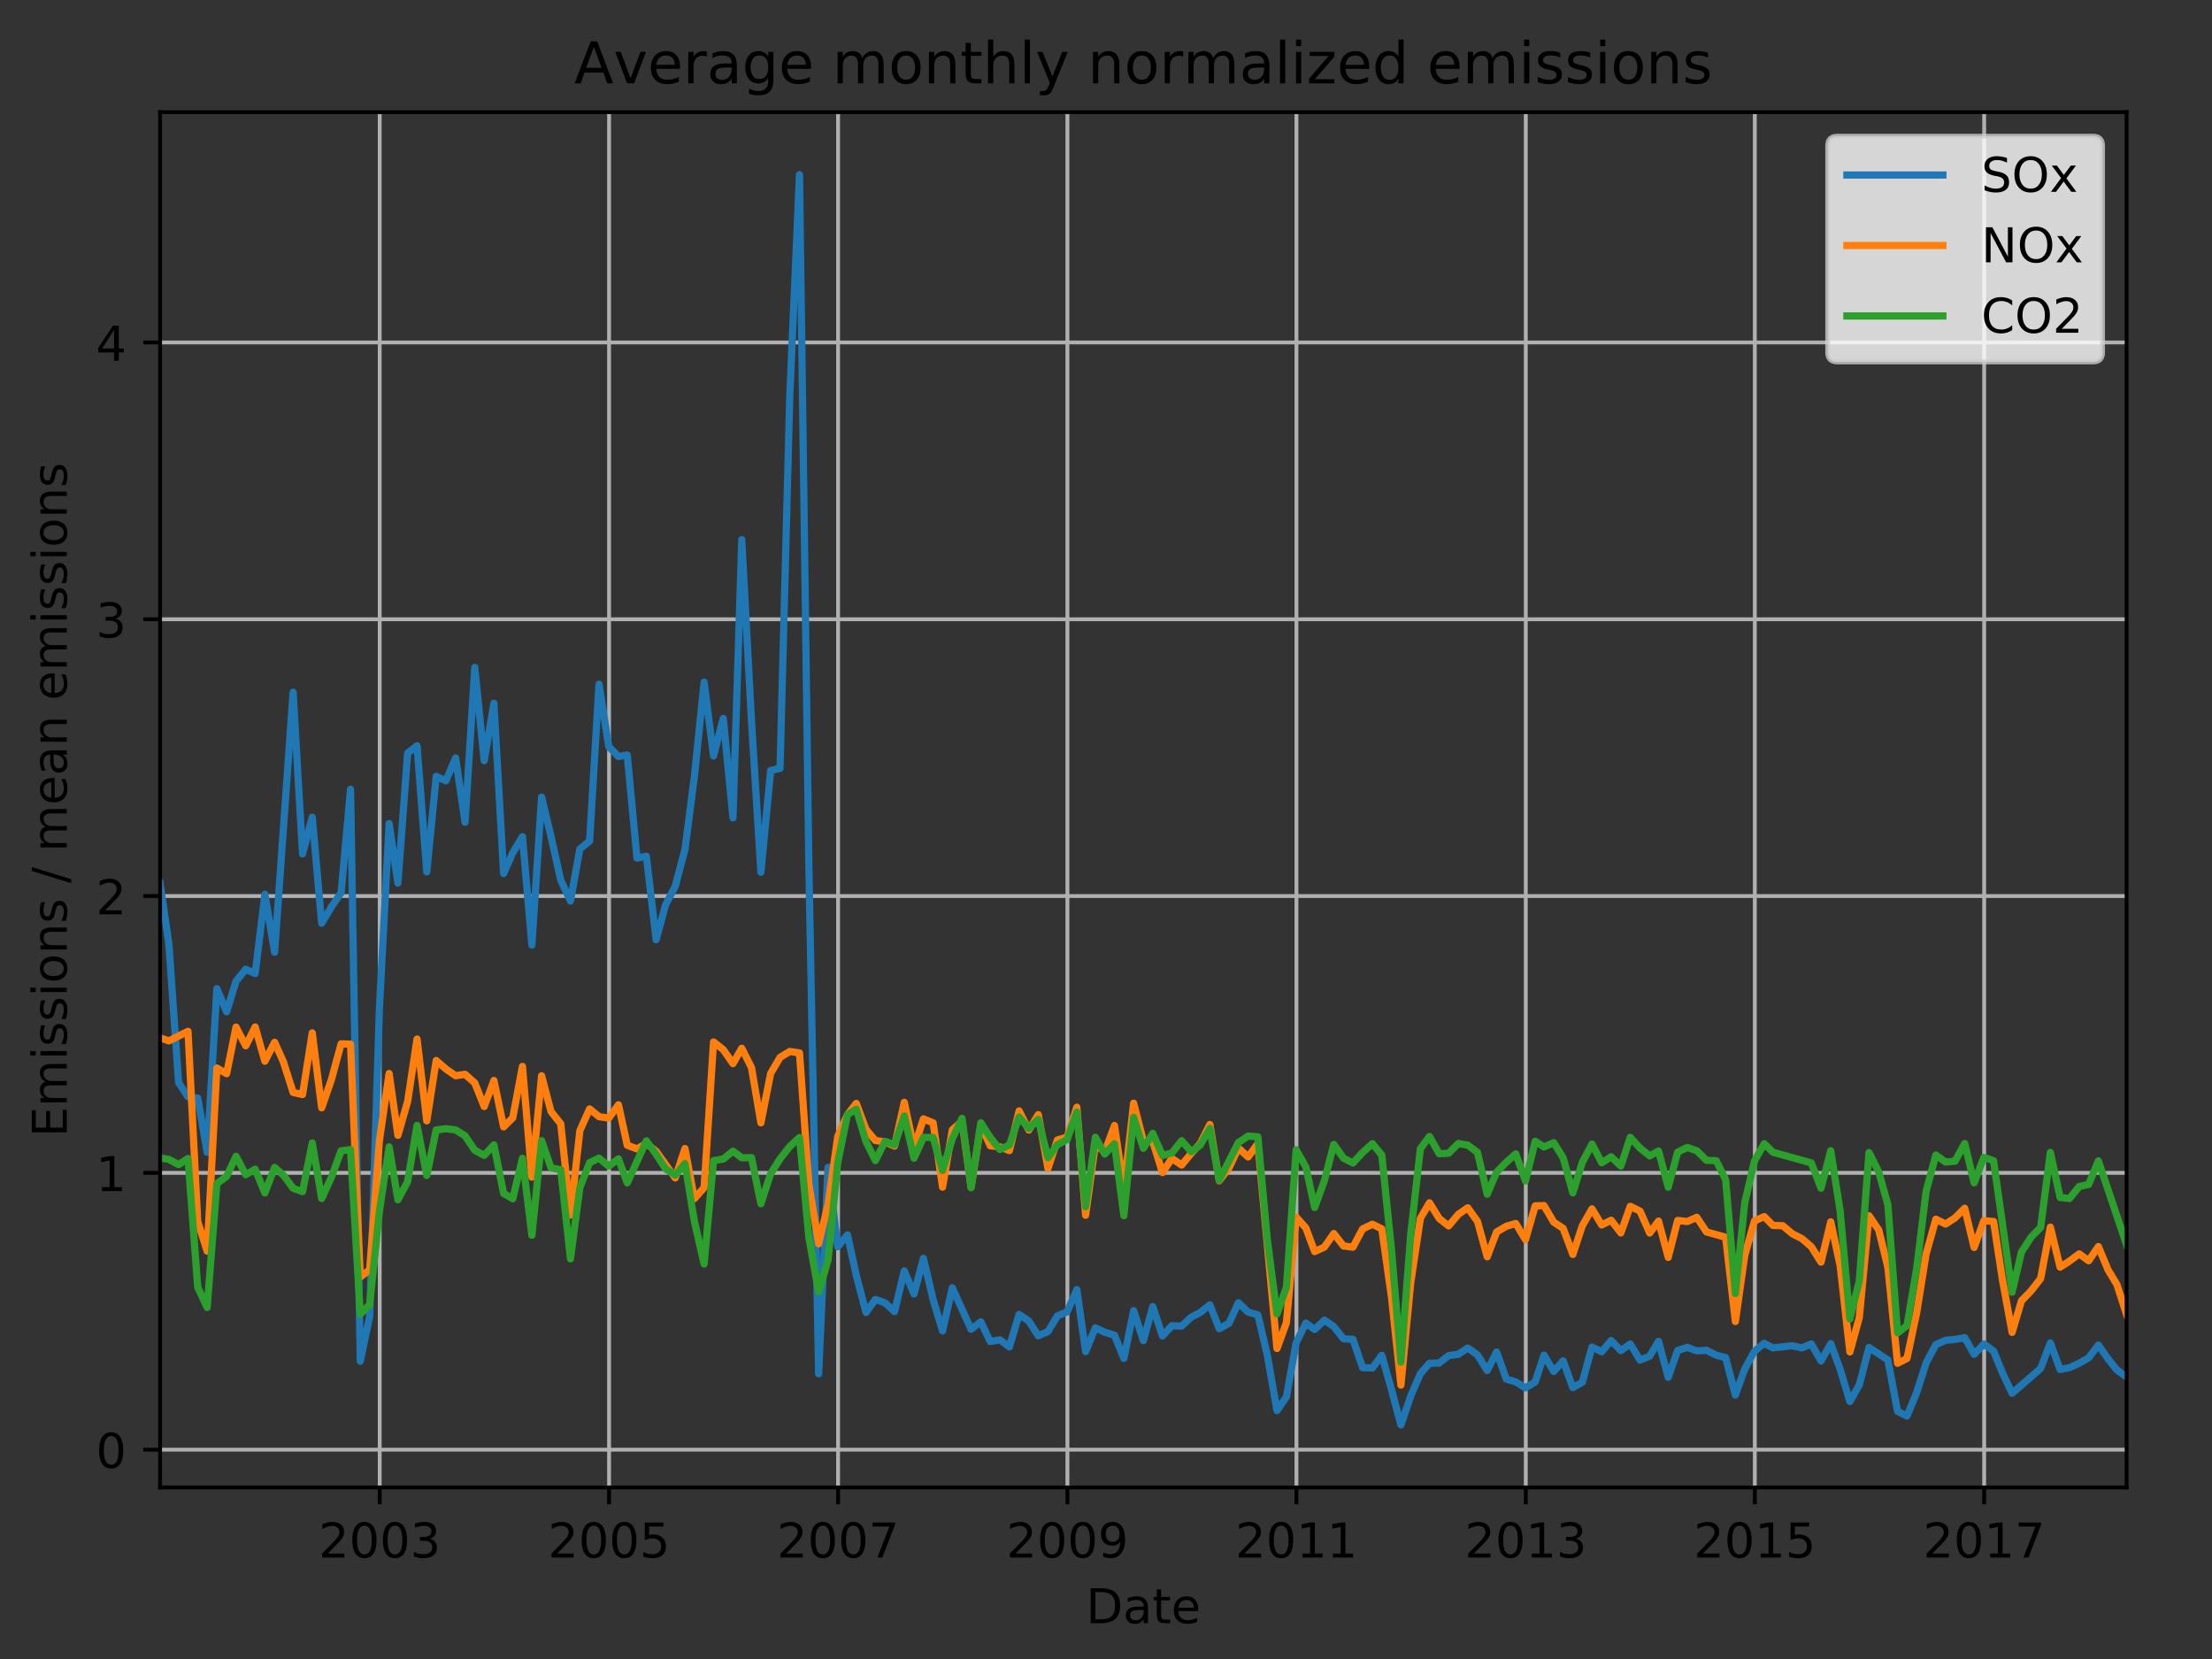 <?xml version="1.0" encoding="utf-8" standalone="no"?>
<!DOCTYPE svg PUBLIC "-//W3C//DTD SVG 1.1//EN"
  "http://www.w3.org/Graphics/SVG/1.1/DTD/svg11.dtd">
<!-- Created with matplotlib (http://matplotlib.org/) -->
<svg height="345.6pt" version="1.1" viewBox="0 0 460.8 345.6" width="460.8pt" xmlns="http://www.w3.org/2000/svg" xmlns:xlink="http://www.w3.org/1999/xlink">
 <rect x="0" y="0" width="460.8" height="345.6" fill="#333333" stroke="none"/>
 <defs>
  <style type="text/css">
*{stroke-linecap:butt;stroke-linejoin:round;}
  </style>
 </defs>
 <g id="figure_1">
  <g id="patch_1">
   <path d="M 0 345.6 
L 460.8 345.6 
L 460.8 0 
L 0 0 
z
" style="fill:none;"/>
  </g>
  <g id="axes_1">
   <g id="patch_2">
    <path d="M 33.349 309.863 
L 443.01 309.863 
L 443.01 23.365 
L 33.349 23.365 
z
" style="fill:none;"/>
   </g>
   <g id="matplotlib.axis_1">
    <g id="xtick_1">
     <g id="line2d_1">
      <path clip-path="url(#p7a2a245ec1)" d="M 79.099 309.863 
L 79.099 23.365 
" style="fill:none;stroke:#b0b0b0;stroke-linecap:square;stroke-width:0.8;"/>
     </g>
     <g id="line2d_2">
      <defs>
       <path d="M 0 0 
L 0 3.5 
" id="madf10294df" style="stroke:#000000;stroke-width:0.8;"/>
      </defs>
      <g>
       <use style="stroke:#000000;stroke-width:0.8;" x="79.099" xlink:href="#madf10294df" y="309.863"/>
      </g>
     </g>
     <g id="text_1">
      <!-- 2003 -->
      <defs>
       <path d="M 19.188 8.297 
L 53.609 8.297 
L 53.609 0 
L 7.328 0 
L 7.328 8.297 
Q 12.938 14.109 22.625 23.891 
Q 32.328 33.688 34.812 36.531 
Q 39.547 41.844 41.422 45.531 
Q 43.312 49.219 43.312 52.781 
Q 43.312 58.594 39.234 62.25 
Q 35.156 65.922 28.609 65.922 
Q 23.969 65.922 18.812 64.312 
Q 13.672 62.703 7.812 59.422 
L 7.812 69.391 
Q 13.766 71.781 18.938 73 
Q 24.125 74.219 28.422 74.219 
Q 39.75 74.219 46.484 68.547 
Q 53.219 62.891 53.219 53.422 
Q 53.219 48.922 51.531 44.891 
Q 49.859 40.875 45.406 35.406 
Q 44.188 33.984 37.641 27.219 
Q 31.109 20.453 19.188 8.297 
z
" id="DejaVuSans-32"/>
       <path d="M 31.781 66.406 
Q 24.172 66.406 20.328 58.906 
Q 16.5 51.422 16.5 36.375 
Q 16.5 21.391 20.328 13.891 
Q 24.172 6.391 31.781 6.391 
Q 39.453 6.391 43.281 13.891 
Q 47.125 21.391 47.125 36.375 
Q 47.125 51.422 43.281 58.906 
Q 39.453 66.406 31.781 66.406 
z
M 31.781 74.219 
Q 44.047 74.219 50.516 64.516 
Q 56.984 54.828 56.984 36.375 
Q 56.984 17.969 50.516 8.266 
Q 44.047 -1.422 31.781 -1.422 
Q 19.531 -1.422 13.062 8.266 
Q 6.594 17.969 6.594 36.375 
Q 6.594 54.828 13.062 64.516 
Q 19.531 74.219 31.781 74.219 
z
" id="DejaVuSans-30"/>
       <path d="M 40.578 39.312 
Q 47.656 37.797 51.625 33 
Q 55.609 28.219 55.609 21.188 
Q 55.609 10.406 48.188 4.484 
Q 40.766 -1.422 27.094 -1.422 
Q 22.516 -1.422 17.656 -0.516 
Q 12.797 0.391 7.625 2.203 
L 7.625 11.719 
Q 11.719 9.328 16.594 8.109 
Q 21.484 6.891 26.812 6.891 
Q 36.078 6.891 40.938 10.547 
Q 45.797 14.203 45.797 21.188 
Q 45.797 27.641 41.281 31.266 
Q 36.766 34.906 28.719 34.906 
L 20.219 34.906 
L 20.219 43.016 
L 29.109 43.016 
Q 36.375 43.016 40.234 45.922 
Q 44.094 48.828 44.094 54.297 
Q 44.094 59.906 40.109 62.906 
Q 36.141 65.922 28.719 65.922 
Q 24.656 65.922 20.016 65.031 
Q 15.375 64.156 9.812 62.312 
L 9.812 71.094 
Q 15.438 72.656 20.344 73.438 
Q 25.25 74.219 29.594 74.219 
Q 40.828 74.219 47.359 69.109 
Q 53.906 64.016 53.906 55.328 
Q 53.906 49.266 50.438 45.094 
Q 46.969 40.922 40.578 39.312 
z
" id="DejaVuSans-33"/>
      </defs>
      <g transform="translate(66.374 324.462)scale(0.1 -0.1)">
       <use xlink:href="#DejaVuSans-32"/>
       <use x="63.623" xlink:href="#DejaVuSans-30"/>
       <use x="127.246" xlink:href="#DejaVuSans-30"/>
       <use x="190.869" xlink:href="#DejaVuSans-33"/>
      </g>
     </g>
    </g>
    <g id="xtick_2">
     <g id="line2d_3">
      <path clip-path="url(#p7a2a245ec1)" d="M 126.876 309.863 
L 126.876 23.365 
" style="fill:none;stroke:#b0b0b0;stroke-linecap:square;stroke-width:0.8;"/>
     </g>
     <g id="line2d_4">
      <g>
       <use style="stroke:#000000;stroke-width:0.8;" x="126.876" xlink:href="#madf10294df" y="309.863"/>
      </g>
     </g>
     <g id="text_2">
      <!-- 2005 -->
      <defs>
       <path d="M 10.797 72.906 
L 49.516 72.906 
L 49.516 64.594 
L 19.828 64.594 
L 19.828 46.734 
Q 21.969 47.469 24.109 47.828 
Q 26.266 48.188 28.422 48.188 
Q 40.625 48.188 47.75 41.5 
Q 54.891 34.812 54.891 23.391 
Q 54.891 11.625 47.562 5.094 
Q 40.234 -1.422 26.906 -1.422 
Q 22.312 -1.422 17.547 -0.641 
Q 12.797 0.141 7.719 1.703 
L 7.719 11.625 
Q 12.109 9.234 16.797 8.062 
Q 21.484 6.891 26.703 6.891 
Q 35.156 6.891 40.078 11.328 
Q 45.016 15.766 45.016 23.391 
Q 45.016 31 40.078 35.438 
Q 35.156 39.891 26.703 39.891 
Q 22.75 39.891 18.812 39.016 
Q 14.891 38.141 10.797 36.281 
z
" id="DejaVuSans-35"/>
      </defs>
      <g transform="translate(114.151 324.462)scale(0.1 -0.1)">
       <use xlink:href="#DejaVuSans-32"/>
       <use x="63.623" xlink:href="#DejaVuSans-30"/>
       <use x="127.246" xlink:href="#DejaVuSans-30"/>
       <use x="190.869" xlink:href="#DejaVuSans-35"/>
      </g>
     </g>
    </g>
    <g id="xtick_3">
     <g id="line2d_5">
      <path clip-path="url(#p7a2a245ec1)" d="M 174.587 309.863 
L 174.587 23.365 
" style="fill:none;stroke:#b0b0b0;stroke-linecap:square;stroke-width:0.8;"/>
     </g>
     <g id="line2d_6">
      <g>
       <use style="stroke:#000000;stroke-width:0.8;" x="174.587" xlink:href="#madf10294df" y="309.863"/>
      </g>
     </g>
     <g id="text_3">
      <!-- 2007 -->
      <defs>
       <path d="M 8.203 72.906 
L 55.078 72.906 
L 55.078 68.703 
L 28.609 0 
L 18.312 0 
L 43.219 64.594 
L 8.203 64.594 
z
" id="DejaVuSans-37"/>
      </defs>
      <g transform="translate(161.862 324.462)scale(0.1 -0.1)">
       <use xlink:href="#DejaVuSans-32"/>
       <use x="63.623" xlink:href="#DejaVuSans-30"/>
       <use x="127.246" xlink:href="#DejaVuSans-30"/>
       <use x="190.869" xlink:href="#DejaVuSans-37"/>
      </g>
     </g>
    </g>
    <g id="xtick_4">
     <g id="line2d_7">
      <path clip-path="url(#p7a2a245ec1)" d="M 222.363 309.863 
L 222.363 23.365 
" style="fill:none;stroke:#b0b0b0;stroke-linecap:square;stroke-width:0.8;"/>
     </g>
     <g id="line2d_8">
      <g>
       <use style="stroke:#000000;stroke-width:0.8;" x="222.363" xlink:href="#madf10294df" y="309.863"/>
      </g>
     </g>
     <g id="text_4">
      <!-- 2009 -->
      <defs>
       <path d="M 10.984 1.516 
L 10.984 10.5 
Q 14.703 8.734 18.5 7.812 
Q 22.312 6.891 25.984 6.891 
Q 35.75 6.891 40.891 13.453 
Q 46.047 20.016 46.781 33.406 
Q 43.953 29.203 39.594 26.953 
Q 35.25 24.703 29.984 24.703 
Q 19.047 24.703 12.672 31.312 
Q 6.297 37.938 6.297 49.422 
Q 6.297 60.641 12.938 67.422 
Q 19.578 74.219 30.609 74.219 
Q 43.266 74.219 49.922 64.516 
Q 56.594 54.828 56.594 36.375 
Q 56.594 19.141 48.406 8.859 
Q 40.234 -1.422 26.422 -1.422 
Q 22.703 -1.422 18.891 -0.688 
Q 15.094 0.047 10.984 1.516 
z
M 30.609 32.422 
Q 37.25 32.422 41.125 36.953 
Q 45.016 41.5 45.016 49.422 
Q 45.016 57.281 41.125 61.844 
Q 37.25 66.406 30.609 66.406 
Q 23.969 66.406 20.094 61.844 
Q 16.219 57.281 16.219 49.422 
Q 16.219 41.5 20.094 36.953 
Q 23.969 32.422 30.609 32.422 
z
" id="DejaVuSans-39"/>
      </defs>
      <g transform="translate(209.638 324.462)scale(0.1 -0.1)">
       <use xlink:href="#DejaVuSans-32"/>
       <use x="63.623" xlink:href="#DejaVuSans-30"/>
       <use x="127.246" xlink:href="#DejaVuSans-30"/>
       <use x="190.869" xlink:href="#DejaVuSans-39"/>
      </g>
     </g>
    </g>
    <g id="xtick_5">
     <g id="line2d_9">
      <path clip-path="url(#p7a2a245ec1)" d="M 270.074 309.863 
L 270.074 23.365 
" style="fill:none;stroke:#b0b0b0;stroke-linecap:square;stroke-width:0.8;"/>
     </g>
     <g id="line2d_10">
      <g>
       <use style="stroke:#000000;stroke-width:0.8;" x="270.074" xlink:href="#madf10294df" y="309.863"/>
      </g>
     </g>
     <g id="text_5">
      <!-- 2011 -->
      <defs>
       <path d="M 12.406 8.297 
L 28.516 8.297 
L 28.516 63.922 
L 10.984 60.406 
L 10.984 69.391 
L 28.422 72.906 
L 38.281 72.906 
L 38.281 8.297 
L 54.391 8.297 
L 54.391 0 
L 12.406 0 
z
" id="DejaVuSans-31"/>
      </defs>
      <g transform="translate(257.349 324.462)scale(0.1 -0.1)">
       <use xlink:href="#DejaVuSans-32"/>
       <use x="63.623" xlink:href="#DejaVuSans-30"/>
       <use x="127.246" xlink:href="#DejaVuSans-31"/>
       <use x="190.869" xlink:href="#DejaVuSans-31"/>
      </g>
     </g>
    </g>
    <g id="xtick_6">
     <g id="line2d_11">
      <path clip-path="url(#p7a2a245ec1)" d="M 317.85 309.863 
L 317.85 23.365 
" style="fill:none;stroke:#b0b0b0;stroke-linecap:square;stroke-width:0.8;"/>
     </g>
     <g id="line2d_12">
      <g>
       <use style="stroke:#000000;stroke-width:0.8;" x="317.85" xlink:href="#madf10294df" y="309.863"/>
      </g>
     </g>
     <g id="text_6">
      <!-- 2013 -->
      <g transform="translate(305.125 324.462)scale(0.1 -0.1)">
       <use xlink:href="#DejaVuSans-32"/>
       <use x="63.623" xlink:href="#DejaVuSans-30"/>
       <use x="127.246" xlink:href="#DejaVuSans-31"/>
       <use x="190.869" xlink:href="#DejaVuSans-33"/>
      </g>
     </g>
    </g>
    <g id="xtick_7">
     <g id="line2d_13">
      <path clip-path="url(#p7a2a245ec1)" d="M 365.561 309.863 
L 365.561 23.365 
" style="fill:none;stroke:#b0b0b0;stroke-linecap:square;stroke-width:0.8;"/>
     </g>
     <g id="line2d_14">
      <g>
       <use style="stroke:#000000;stroke-width:0.8;" x="365.561" xlink:href="#madf10294df" y="309.863"/>
      </g>
     </g>
     <g id="text_7">
      <!-- 2015 -->
      <g transform="translate(352.836 324.462)scale(0.1 -0.1)">
       <use xlink:href="#DejaVuSans-32"/>
       <use x="63.623" xlink:href="#DejaVuSans-30"/>
       <use x="127.246" xlink:href="#DejaVuSans-31"/>
       <use x="190.869" xlink:href="#DejaVuSans-35"/>
      </g>
     </g>
    </g>
    <g id="xtick_8">
     <g id="line2d_15">
      <path clip-path="url(#p7a2a245ec1)" d="M 413.338 309.863 
L 413.338 23.365 
" style="fill:none;stroke:#b0b0b0;stroke-linecap:square;stroke-width:0.8;"/>
     </g>
     <g id="line2d_16">
      <g>
       <use style="stroke:#000000;stroke-width:0.8;" x="413.338" xlink:href="#madf10294df" y="309.863"/>
      </g>
     </g>
     <g id="text_8">
      <!-- 2017 -->
      <g transform="translate(400.613 324.462)scale(0.1 -0.1)">
       <use xlink:href="#DejaVuSans-32"/>
       <use x="63.623" xlink:href="#DejaVuSans-30"/>
       <use x="127.246" xlink:href="#DejaVuSans-31"/>
       <use x="190.869" xlink:href="#DejaVuSans-37"/>
      </g>
     </g>
    </g>
    <g id="text_9">
     <!-- Date -->
     <defs>
      <path d="M 19.672 64.797 
L 19.672 8.109 
L 31.594 8.109 
Q 46.688 8.109 53.688 14.938 
Q 60.688 21.781 60.688 36.531 
Q 60.688 51.172 53.688 57.984 
Q 46.688 64.797 31.594 64.797 
z
M 9.812 72.906 
L 30.078 72.906 
Q 51.266 72.906 61.172 64.094 
Q 71.094 55.281 71.094 36.531 
Q 71.094 17.672 61.125 8.828 
Q 51.172 0 30.078 0 
L 9.812 0 
z
" id="DejaVuSans-44"/>
      <path d="M 34.281 27.484 
Q 23.391 27.484 19.188 25 
Q 14.984 22.516 14.984 16.5 
Q 14.984 11.719 18.141 8.906 
Q 21.297 6.109 26.703 6.109 
Q 34.188 6.109 38.703 11.406 
Q 43.219 16.703 43.219 25.484 
L 43.219 27.484 
z
M 52.203 31.203 
L 52.203 0 
L 43.219 0 
L 43.219 8.297 
Q 40.141 3.328 35.547 0.953 
Q 30.953 -1.422 24.312 -1.422 
Q 15.922 -1.422 10.953 3.297 
Q 6 8.016 6 15.922 
Q 6 25.141 12.172 29.828 
Q 18.359 34.516 30.609 34.516 
L 43.219 34.516 
L 43.219 35.406 
Q 43.219 41.609 39.141 45 
Q 35.062 48.391 27.688 48.391 
Q 23 48.391 18.547 47.266 
Q 14.109 46.141 10.016 43.891 
L 10.016 52.203 
Q 14.938 54.109 19.578 55.047 
Q 24.219 56 28.609 56 
Q 40.484 56 46.344 49.844 
Q 52.203 43.703 52.203 31.203 
z
" id="DejaVuSans-61"/>
      <path d="M 18.312 70.219 
L 18.312 54.688 
L 36.812 54.688 
L 36.812 47.703 
L 18.312 47.703 
L 18.312 18.016 
Q 18.312 11.328 20.141 9.422 
Q 21.969 7.516 27.594 7.516 
L 36.812 7.516 
L 36.812 0 
L 27.594 0 
Q 17.188 0 13.234 3.875 
Q 9.281 7.766 9.281 18.016 
L 9.281 47.703 
L 2.688 47.703 
L 2.688 54.688 
L 9.281 54.688 
L 9.281 70.219 
z
" id="DejaVuSans-74"/>
      <path d="M 56.203 29.594 
L 56.203 25.203 
L 14.891 25.203 
Q 15.484 15.922 20.484 11.062 
Q 25.484 6.203 34.422 6.203 
Q 39.594 6.203 44.453 7.469 
Q 49.312 8.734 54.109 11.281 
L 54.109 2.781 
Q 49.266 0.734 44.188 -0.344 
Q 39.109 -1.422 33.891 -1.422 
Q 20.797 -1.422 13.156 6.188 
Q 5.516 13.812 5.516 26.812 
Q 5.516 40.234 12.766 48.109 
Q 20.016 56 32.328 56 
Q 43.359 56 49.781 48.891 
Q 56.203 41.797 56.203 29.594 
z
M 47.219 32.234 
Q 47.125 39.594 43.094 43.984 
Q 39.062 48.391 32.422 48.391 
Q 24.906 48.391 20.391 44.141 
Q 15.875 39.891 15.188 32.172 
z
" id="DejaVuSans-65"/>
     </defs>
     <g transform="translate(226.229 338.14)scale(0.1 -0.1)">
      <use xlink:href="#DejaVuSans-44"/>
      <use x="77.002" xlink:href="#DejaVuSans-61"/>
      <use x="138.281" xlink:href="#DejaVuSans-74"/>
      <use x="177.49" xlink:href="#DejaVuSans-65"/>
     </g>
    </g>
   </g>
   <g id="matplotlib.axis_2">
    <g id="ytick_1">
     <g id="line2d_17">
      <path clip-path="url(#p7a2a245ec1)" d="M 33.349 301.991 
L 443.01 301.991 
" style="fill:none;stroke:#b0b0b0;stroke-linecap:square;stroke-width:0.8;"/>
     </g>
     <g id="line2d_18">
      <defs>
       <path d="M 0 0 
L -3.5 0 
" id="m1c87803bd6" style="stroke:#000000;stroke-width:0.8;"/>
      </defs>
      <g>
       <use style="stroke:#000000;stroke-width:0.8;" x="33.349" xlink:href="#m1c87803bd6" y="301.991"/>
      </g>
     </g>
     <g id="text_10">
      <!-- 0 -->
      <g transform="translate(19.987 305.79)scale(0.1 -0.1)">
       <use xlink:href="#DejaVuSans-30"/>
      </g>
     </g>
    </g>
    <g id="ytick_2">
     <g id="line2d_19">
      <path clip-path="url(#p7a2a245ec1)" d="M 33.349 244.327 
L 443.01 244.327 
" style="fill:none;stroke:#b0b0b0;stroke-linecap:square;stroke-width:0.8;"/>
     </g>
     <g id="line2d_20">
      <g>
       <use style="stroke:#000000;stroke-width:0.8;" x="33.349" xlink:href="#m1c87803bd6" y="244.327"/>
      </g>
     </g>
     <g id="text_11">
      <!-- 1 -->
      <g transform="translate(19.987 248.127)scale(0.1 -0.1)">
       <use xlink:href="#DejaVuSans-31"/>
      </g>
     </g>
    </g>
    <g id="ytick_3">
     <g id="line2d_21">
      <path clip-path="url(#p7a2a245ec1)" d="M 33.349 186.664 
L 443.01 186.664 
" style="fill:none;stroke:#b0b0b0;stroke-linecap:square;stroke-width:0.8;"/>
     </g>
     <g id="line2d_22">
      <g>
       <use style="stroke:#000000;stroke-width:0.8;" x="33.349" xlink:href="#m1c87803bd6" y="186.664"/>
      </g>
     </g>
     <g id="text_12">
      <!-- 2 -->
      <g transform="translate(19.987 190.463)scale(0.1 -0.1)">
       <use xlink:href="#DejaVuSans-32"/>
      </g>
     </g>
    </g>
    <g id="ytick_4">
     <g id="line2d_23">
      <path clip-path="url(#p7a2a245ec1)" d="M 33.349 129.001 
L 443.01 129.001 
" style="fill:none;stroke:#b0b0b0;stroke-linecap:square;stroke-width:0.8;"/>
     </g>
     <g id="line2d_24">
      <g>
       <use style="stroke:#000000;stroke-width:0.8;" x="33.349" xlink:href="#m1c87803bd6" y="129.001"/>
      </g>
     </g>
     <g id="text_13">
      <!-- 3 -->
      <g transform="translate(19.987 132.8)scale(0.1 -0.1)">
       <use xlink:href="#DejaVuSans-33"/>
      </g>
     </g>
    </g>
    <g id="ytick_5">
     <g id="line2d_25">
      <path clip-path="url(#p7a2a245ec1)" d="M 33.349 71.338 
L 443.01 71.338 
" style="fill:none;stroke:#b0b0b0;stroke-linecap:square;stroke-width:0.8;"/>
     </g>
     <g id="line2d_26">
      <g>
       <use style="stroke:#000000;stroke-width:0.8;" x="33.349" xlink:href="#m1c87803bd6" y="71.338"/>
      </g>
     </g>
     <g id="text_14">
      <!-- 4 -->
      <defs>
       <path d="M 37.797 64.312 
L 12.891 25.391 
L 37.797 25.391 
z
M 35.203 72.906 
L 47.609 72.906 
L 47.609 25.391 
L 58.016 25.391 
L 58.016 17.188 
L 47.609 17.188 
L 47.609 0 
L 37.797 0 
L 37.797 17.188 
L 4.891 17.188 
L 4.891 26.703 
z
" id="DejaVuSans-34"/>
      </defs>
      <g transform="translate(19.987 75.137)scale(0.1 -0.1)">
       <use xlink:href="#DejaVuSans-34"/>
      </g>
     </g>
    </g>
    <g id="text_15">
     <!-- Emissions / mean emissions -->
     <defs>
      <path d="M 9.812 72.906 
L 55.906 72.906 
L 55.906 64.594 
L 19.672 64.594 
L 19.672 43.016 
L 54.391 43.016 
L 54.391 34.719 
L 19.672 34.719 
L 19.672 8.297 
L 56.781 8.297 
L 56.781 0 
L 9.812 0 
z
" id="DejaVuSans-45"/>
      <path d="M 52 44.188 
Q 55.375 50.25 60.062 53.125 
Q 64.75 56 71.094 56 
Q 79.641 56 84.281 50.016 
Q 88.922 44.047 88.922 33.016 
L 88.922 0 
L 79.891 0 
L 79.891 32.719 
Q 79.891 40.578 77.094 44.375 
Q 74.312 48.188 68.609 48.188 
Q 61.625 48.188 57.562 43.547 
Q 53.516 38.922 53.516 30.906 
L 53.516 0 
L 44.484 0 
L 44.484 32.719 
Q 44.484 40.625 41.703 44.406 
Q 38.922 48.188 33.109 48.188 
Q 26.219 48.188 22.156 43.531 
Q 18.109 38.875 18.109 30.906 
L 18.109 0 
L 9.078 0 
L 9.078 54.688 
L 18.109 54.688 
L 18.109 46.188 
Q 21.188 51.219 25.484 53.609 
Q 29.781 56 35.688 56 
Q 41.656 56 45.828 52.969 
Q 50 49.953 52 44.188 
z
" id="DejaVuSans-6d"/>
      <path d="M 9.422 54.688 
L 18.406 54.688 
L 18.406 0 
L 9.422 0 
z
M 9.422 75.984 
L 18.406 75.984 
L 18.406 64.594 
L 9.422 64.594 
z
" id="DejaVuSans-69"/>
      <path d="M 44.281 53.078 
L 44.281 44.578 
Q 40.484 46.531 36.375 47.5 
Q 32.281 48.484 27.875 48.484 
Q 21.188 48.484 17.844 46.438 
Q 14.5 44.391 14.5 40.281 
Q 14.5 37.156 16.891 35.375 
Q 19.281 33.594 26.516 31.984 
L 29.594 31.297 
Q 39.156 29.25 43.188 25.516 
Q 47.219 21.781 47.219 15.094 
Q 47.219 7.469 41.188 3.016 
Q 35.156 -1.422 24.609 -1.422 
Q 20.219 -1.422 15.453 -0.562 
Q 10.688 0.297 5.422 2 
L 5.422 11.281 
Q 10.406 8.688 15.234 7.391 
Q 20.062 6.109 24.812 6.109 
Q 31.156 6.109 34.562 8.281 
Q 37.984 10.453 37.984 14.406 
Q 37.984 18.062 35.516 20.016 
Q 33.062 21.969 24.703 23.781 
L 21.578 24.516 
Q 13.234 26.266 9.516 29.906 
Q 5.812 33.547 5.812 39.891 
Q 5.812 47.609 11.281 51.797 
Q 16.75 56 26.812 56 
Q 31.781 56 36.172 55.266 
Q 40.578 54.547 44.281 53.078 
z
" id="DejaVuSans-73"/>
      <path d="M 30.609 48.391 
Q 23.391 48.391 19.188 42.75 
Q 14.984 37.109 14.984 27.297 
Q 14.984 17.484 19.156 11.844 
Q 23.344 6.203 30.609 6.203 
Q 37.797 6.203 41.984 11.859 
Q 46.188 17.531 46.188 27.297 
Q 46.188 37.016 41.984 42.703 
Q 37.797 48.391 30.609 48.391 
z
M 30.609 56 
Q 42.328 56 49.016 48.375 
Q 55.719 40.766 55.719 27.297 
Q 55.719 13.875 49.016 6.219 
Q 42.328 -1.422 30.609 -1.422 
Q 18.844 -1.422 12.172 6.219 
Q 5.516 13.875 5.516 27.297 
Q 5.516 40.766 12.172 48.375 
Q 18.844 56 30.609 56 
z
" id="DejaVuSans-6f"/>
      <path d="M 54.891 33.016 
L 54.891 0 
L 45.906 0 
L 45.906 32.719 
Q 45.906 40.484 42.875 44.328 
Q 39.844 48.188 33.797 48.188 
Q 26.516 48.188 22.312 43.547 
Q 18.109 38.922 18.109 30.906 
L 18.109 0 
L 9.078 0 
L 9.078 54.688 
L 18.109 54.688 
L 18.109 46.188 
Q 21.344 51.125 25.703 53.562 
Q 30.078 56 35.797 56 
Q 45.219 56 50.047 50.172 
Q 54.891 44.344 54.891 33.016 
z
" id="DejaVuSans-6e"/>
      <path id="DejaVuSans-20"/>
      <path d="M 25.391 72.906 
L 33.688 72.906 
L 8.297 -9.281 
L 0 -9.281 
z
" id="DejaVuSans-2f"/>
     </defs>
     <g transform="translate(13.907 236.863)rotate(-90)scale(0.1 -0.1)">
      <use xlink:href="#DejaVuSans-45"/>
      <use x="63.184" xlink:href="#DejaVuSans-6d"/>
      <use x="160.596" xlink:href="#DejaVuSans-69"/>
      <use x="188.379" xlink:href="#DejaVuSans-73"/>
      <use x="240.479" xlink:href="#DejaVuSans-73"/>
      <use x="292.578" xlink:href="#DejaVuSans-69"/>
      <use x="320.361" xlink:href="#DejaVuSans-6f"/>
      <use x="381.543" xlink:href="#DejaVuSans-6e"/>
      <use x="444.922" xlink:href="#DejaVuSans-73"/>
      <use x="497.021" xlink:href="#DejaVuSans-20"/>
      <use x="528.809" xlink:href="#DejaVuSans-2f"/>
      <use x="562.5" xlink:href="#DejaVuSans-20"/>
      <use x="594.287" xlink:href="#DejaVuSans-6d"/>
      <use x="691.699" xlink:href="#DejaVuSans-65"/>
      <use x="753.223" xlink:href="#DejaVuSans-61"/>
      <use x="814.502" xlink:href="#DejaVuSans-6e"/>
      <use x="877.881" xlink:href="#DejaVuSans-20"/>
      <use x="909.668" xlink:href="#DejaVuSans-65"/>
      <use x="971.191" xlink:href="#DejaVuSans-6d"/>
      <use x="1068.604" xlink:href="#DejaVuSans-69"/>
      <use x="1096.387" xlink:href="#DejaVuSans-73"/>
      <use x="1148.486" xlink:href="#DejaVuSans-73"/>
      <use x="1200.586" xlink:href="#DejaVuSans-69"/>
      <use x="1228.369" xlink:href="#DejaVuSans-6f"/>
      <use x="1289.551" xlink:href="#DejaVuSans-6e"/>
      <use x="1352.93" xlink:href="#DejaVuSans-73"/>
     </g>
    </g>
   </g>
   <g id="line2d_27">
    <path clip-path="url(#p7a2a245ec1)" d="M 33.349 184.045 
L 35.179 196.641 
L 37.205 225.511 
L 39.166 228.483 
L 41.192 228.737 
L 43.153 240.047 
L 45.179 205.959 
L 47.205 210.782 
L 49.166 204.4 
L 51.192 201.915 
L 53.153 202.817 
L 55.179 186.299 
L 57.205 198.364 
L 61.061 144.194 
L 63.022 177.884 
L 65.048 170.219 
L 67.008 192.33 
L 69.034 188.935 
L 71.061 185.961 
L 73.021 164.412 
L 75.047 283.56 
L 77.008 274.248 
L 79.034 210.157 
L 81.06 171.554 
L 82.89 183.956 
L 84.916 156.892 
L 86.877 155.363 
L 88.903 181.637 
L 90.864 161.721 
L 92.89 162.654 
L 94.916 157.902 
L 96.877 171.292 
L 98.903 139.048 
L 100.864 158.472 
L 102.89 146.501 
L 104.916 181.982 
L 106.811 177.644 
L 108.837 174.294 
L 110.798 196.881 
L 112.824 166.051 
L 114.785 174.254 
L 116.811 183.327 
L 118.837 187.694 
L 120.798 176.839 
L 122.824 175.217 
L 124.784 142.541 
L 126.81 155.518 
L 128.837 157.61 
L 130.667 157.273 
L 132.693 178.763 
L 134.653 178.365 
L 136.679 195.764 
L 138.64 188.528 
L 140.666 184.621 
L 142.692 176.936 
L 144.653 161.764 
L 146.679 142.09 
L 148.64 157.472 
L 150.666 149.655 
L 152.692 170.389 
L 154.522 112.422 
L 156.548 150.191 
L 158.509 181.708 
L 160.535 160.524 
L 162.496 160.061 
L 164.522 82.587 
L 166.548 36.388 
L 168.508 180.78 
L 170.535 286.179 
L 172.495 243.184 
L 174.521 259.722 
L 176.547 257.252 
L 178.377 265.662 
L 180.404 273.406 
L 182.364 270.703 
L 184.39 271.414 
L 186.351 273.228 
L 188.377 264.742 
L 190.403 269.571 
L 192.364 262.126 
L 194.39 270.76 
L 196.351 277.251 
L 198.377 268.275 
L 202.298 276.906 
L 204.324 275.354 
L 206.285 279.461 
L 208.311 279.103 
L 210.272 280.576 
L 212.298 273.823 
L 214.324 275.205 
L 216.285 278.272 
L 218.311 277.376 
L 220.272 274.121 
L 222.298 273.3 
L 224.324 268.658 
L 226.154 281.562 
L 228.18 276.619 
L 230.141 277.524 
L 232.167 278.154 
L 234.127 282.986 
L 236.153 273.022 
L 238.18 279.277 
L 240.14 272.181 
L 242.166 278.302 
L 244.127 276.176 
L 246.153 276.252 
L 248.179 274.377 
L 250.009 273.424 
L 252.035 271.822 
L 253.996 276.798 
L 256.022 275.649 
L 257.983 271.378 
L 260.009 273.334 
L 262.035 273.914 
L 263.996 282.267 
L 266.022 293.861 
L 267.983 290.982 
L 270.009 279.718 
L 272.035 275.627 
L 273.865 276.954 
L 275.891 275.006 
L 277.852 276.353 
L 279.878 278.89 
L 281.838 279.003 
L 283.864 284.913 
L 285.891 284.982 
L 287.851 282.329 
L 289.877 289.491 
L 291.838 296.841 
L 293.864 290.85 
L 295.89 286.17 
L 297.786 283.99 
L 299.812 283.947 
L 301.772 282.392 
L 303.798 282.131 
L 305.759 280.801 
L 307.785 282.25 
L 309.811 285.506 
L 311.772 281.655 
L 313.798 287.301 
L 315.759 287.865 
L 317.785 289.124 
L 319.811 287.86 
L 321.641 282.279 
L 323.667 285.694 
L 325.628 283.484 
L 327.654 289.068 
L 329.615 287.958 
L 331.641 280.625 
L 333.667 281.59 
L 335.628 279.253 
L 337.654 281.349 
L 339.614 279.973 
L 341.64 283.325 
L 343.667 282.503 
L 345.497 279.412 
L 347.523 286.914 
L 349.483 281.333 
L 351.509 280.68 
L 353.47 281.418 
L 355.496 281.288 
L 357.522 282.316 
L 359.483 282.812 
L 361.509 290.618 
L 363.47 285.17 
L 365.496 281.468 
L 367.522 279.837 
L 369.352 280.795 
L 373.339 280.335 
L 375.365 280.784 
L 377.326 279.973 
L 379.352 283.518 
L 381.378 279.909 
L 383.338 285.241 
L 385.365 291.969 
L 387.325 288.503 
L 389.351 280.703 
L 393.273 283.308 
L 395.299 294.017 
L 397.26 294.98 
L 399.286 290.064 
L 401.246 283.924 
L 403.273 280.098 
L 405.299 279.217 
L 407.259 279.023 
L 409.285 278.672 
L 411.246 282.127 
L 413.272 279.973 
L 415.298 281.451 
L 417.128 285.937 
L 419.154 290.252 
L 425.102 285.072 
L 427.128 279.745 
L 429.154 285.292 
L 431.115 284.909 
L 433.141 283.979 
L 435.102 282.866 
L 437.128 280.185 
L 439.154 283.105 
L 440.984 285.368 
L 443.01 286.859 
L 443.01 286.859 
" style="fill:none;stroke:#1f77b4;stroke-linecap:square;stroke-width:1.5;"/>
   </g>
   <g id="line2d_28">
    <path clip-path="url(#p7a2a245ec1)" d="M 33.349 216.192 
L 35.179 216.838 
L 39.166 214.843 
L 41.192 254.438 
L 43.153 260.638 
L 45.179 222.491 
L 47.205 223.673 
L 49.166 213.964 
L 51.192 217.856 
L 53.153 213.939 
L 55.179 221.073 
L 57.205 217.125 
L 59.035 221.201 
L 61.061 227.576 
L 63.022 228.013 
L 65.048 215.171 
L 67.008 230.784 
L 69.034 224.915 
L 71.061 217.449 
L 73.021 217.514 
L 75.047 266.041 
L 77.008 264.516 
L 79.034 237.629 
L 81.06 223.628 
L 82.89 236.514 
L 84.916 229.475 
L 86.877 216.448 
L 88.903 233.492 
L 90.864 220.924 
L 92.89 222.689 
L 94.916 224.098 
L 96.877 223.791 
L 98.903 225.591 
L 100.864 230.509 
L 102.89 225.08 
L 104.916 234.748 
L 106.811 232.863 
L 108.837 222.143 
L 110.798 245.218 
L 112.824 224.105 
L 114.785 231.551 
L 116.811 234.105 
L 118.837 253.119 
L 120.798 235.536 
L 122.824 231.009 
L 124.784 232.616 
L 126.81 232.921 
L 128.837 230.144 
L 130.667 238.574 
L 132.693 239.337 
L 134.653 238.214 
L 136.679 239.822 
L 140.666 245.387 
L 142.692 239.261 
L 144.653 249.699 
L 146.679 247.397 
L 148.64 217.052 
L 150.666 218.654 
L 152.692 221.575 
L 154.522 218.366 
L 156.548 222.39 
L 158.509 233.908 
L 160.535 223.629 
L 162.496 220.279 
L 164.522 219.039 
L 166.548 219.343 
L 168.508 246.725 
L 170.535 259.111 
L 172.495 250.864 
L 174.521 236.736 
L 176.547 232.184 
L 178.377 229.855 
L 180.404 235.286 
L 182.364 237.595 
L 184.39 237.874 
L 186.351 238.752 
L 188.377 229.632 
L 190.403 239.132 
L 192.364 233.087 
L 194.39 233.901 
L 196.351 247.31 
L 198.377 235.38 
L 200.403 233.561 
L 202.298 247.353 
L 204.324 234.344 
L 206.285 238.687 
L 208.311 238.915 
L 210.272 239.701 
L 212.298 231.423 
L 214.324 235.42 
L 216.285 232.194 
L 218.311 243.409 
L 220.272 237.476 
L 222.298 236.893 
L 224.324 230.656 
L 226.154 253.164 
L 228.18 238.396 
L 230.141 239.999 
L 232.167 234.467 
L 234.127 247.754 
L 236.153 229.813 
L 238.18 237.675 
L 240.14 237.796 
L 242.166 244.27 
L 244.127 241.312 
L 246.153 242.697 
L 248.179 240.235 
L 250.009 238.263 
L 252.035 234.25 
L 253.996 245.98 
L 256.022 243.287 
L 257.983 239.15 
L 260.009 241.008 
L 262.035 238.227 
L 266.022 280.916 
L 267.983 275.53 
L 270.009 253.533 
L 272.035 255.804 
L 273.865 260.726 
L 275.891 259.794 
L 277.852 256.966 
L 279.878 259.558 
L 281.838 259.807 
L 283.864 256.003 
L 285.891 255.038 
L 287.851 255.995 
L 289.877 270.242 
L 291.838 288.542 
L 293.864 267.358 
L 295.89 253.792 
L 297.786 250.565 
L 299.812 253.83 
L 301.772 255.384 
L 303.798 252.968 
L 305.759 251.605 
L 307.785 254.429 
L 309.811 261.816 
L 311.772 256.646 
L 313.798 255.45 
L 315.759 254.871 
L 317.785 258.239 
L 319.811 251.196 
L 321.641 251.144 
L 323.667 254.592 
L 325.628 255.883 
L 327.654 261.323 
L 329.615 255.369 
L 331.641 251.831 
L 333.667 255.181 
L 335.628 254.198 
L 337.654 256.844 
L 339.614 251.293 
L 341.64 252.293 
L 343.667 256.863 
L 345.497 254.374 
L 347.523 261.931 
L 349.483 254.242 
L 351.509 254.468 
L 353.47 253.584 
L 355.496 256.636 
L 359.483 257.741 
L 361.509 275.292 
L 363.47 261.489 
L 365.496 254.333 
L 367.522 253.442 
L 369.352 255.29 
L 371.378 255.336 
L 373.339 256.988 
L 375.365 258.025 
L 377.326 259.717 
L 379.352 262.932 
L 381.378 254.524 
L 383.338 263.684 
L 385.365 281.632 
L 387.325 274.474 
L 389.351 253.247 
L 391.377 256.235 
L 393.273 263.981 
L 395.299 283.994 
L 397.26 282.986 
L 399.286 273.439 
L 401.246 261.205 
L 403.273 253.98 
L 405.299 254.992 
L 407.259 253.717 
L 409.285 251.706 
L 411.246 259.866 
L 413.272 254.289 
L 415.298 254.452 
L 417.128 266.489 
L 419.154 277.561 
L 421.115 270.97 
L 423.141 268.882 
L 425.102 266.337 
L 427.128 255.64 
L 429.154 263.974 
L 431.115 262.709 
L 433.141 261.199 
L 435.102 262.639 
L 437.128 259.677 
L 439.154 264.556 
L 440.984 267.585 
L 443.01 273.837 
L 443.01 273.837 
" style="fill:none;stroke:#ff7f0e;stroke-linecap:square;stroke-width:1.5;"/>
   </g>
   <g id="line2d_29">
    <path clip-path="url(#p7a2a245ec1)" d="M 33.349 241.228 
L 35.179 241.519 
L 37.205 242.618 
L 39.166 241.344 
L 41.192 268.16 
L 43.153 272.368 
L 45.179 246.564 
L 47.205 245.074 
L 49.166 240.87 
L 51.192 244.716 
L 53.153 243.564 
L 55.179 248.519 
L 57.205 243.197 
L 59.035 244.805 
L 61.061 247.537 
L 63.022 248.242 
L 65.048 238.085 
L 67.008 249.674 
L 69.034 245.261 
L 71.061 239.738 
L 73.021 239.484 
L 75.047 273.772 
L 77.008 271.793 
L 79.034 252.343 
L 81.06 238.9 
L 82.89 249.937 
L 84.916 246.172 
L 86.877 234.43 
L 88.903 244.879 
L 90.864 235.381 
L 92.89 235.139 
L 94.916 235.378 
L 96.877 236.617 
L 98.903 239.619 
L 100.864 240.676 
L 102.89 238.499 
L 104.916 248.628 
L 106.811 249.722 
L 108.837 241.292 
L 110.798 257.328 
L 112.824 237.624 
L 114.785 243.278 
L 116.811 243.67 
L 118.837 262.25 
L 120.798 247.377 
L 122.824 242.194 
L 124.784 241.283 
L 126.81 242.925 
L 128.837 241.405 
L 130.667 246.417 
L 134.653 237.66 
L 136.679 240.434 
L 138.64 243.483 
L 140.666 244.806 
L 142.692 242.404 
L 144.653 254.423 
L 146.679 263.311 
L 148.64 241.779 
L 150.666 241.452 
L 152.692 239.81 
L 154.522 241.193 
L 156.548 241.143 
L 158.509 250.762 
L 160.535 244.525 
L 162.496 241.419 
L 164.522 238.839 
L 166.548 236.956 
L 168.508 257.851 
L 170.535 269.142 
L 172.495 262.483 
L 174.521 242.159 
L 176.547 232.183 
L 178.377 231.075 
L 180.404 237.802 
L 182.364 241.762 
L 184.39 237.751 
L 186.351 238.51 
L 188.377 232.461 
L 190.403 241.274 
L 192.364 236.937 
L 194.39 236.969 
L 196.351 243.826 
L 198.377 237.218 
L 200.403 232.96 
L 202.298 247.426 
L 204.324 233.89 
L 206.285 236.961 
L 208.311 239.474 
L 210.272 238.526 
L 212.298 232.681 
L 214.324 235.097 
L 216.285 233.194 
L 218.311 241.183 
L 220.272 238.458 
L 222.298 237.399 
L 224.324 231.647 
L 226.154 251.386 
L 228.18 236.903 
L 230.141 240.412 
L 232.167 238.286 
L 234.127 253.259 
L 236.153 232.747 
L 238.18 239.218 
L 240.14 236.099 
L 242.166 240.706 
L 244.127 240.197 
L 246.153 237.633 
L 248.179 239.927 
L 250.009 238.561 
L 252.035 235.07 
L 253.996 245.859 
L 257.983 238.017 
L 260.009 236.662 
L 262.035 236.812 
L 263.996 258.193 
L 266.022 273.724 
L 267.983 268.159 
L 270.009 239.522 
L 272.035 243.098 
L 273.865 251.542 
L 275.891 245.962 
L 277.852 238.408 
L 279.878 241.277 
L 281.838 242.264 
L 283.864 240.084 
L 285.891 238.244 
L 287.851 240.617 
L 289.877 260.365 
L 291.838 283.776 
L 293.864 257.265 
L 295.89 239.298 
L 297.786 236.739 
L 299.812 240.348 
L 301.772 240.237 
L 303.798 238.21 
L 305.759 238.553 
L 307.785 240.058 
L 309.811 248.778 
L 311.772 244.179 
L 313.798 242.111 
L 315.759 240.37 
L 317.785 246.008 
L 319.811 237.744 
L 321.641 238.927 
L 323.667 238.036 
L 325.628 241.185 
L 327.654 248.495 
L 329.615 242.166 
L 331.641 238.312 
L 333.667 242.226 
L 335.628 240.976 
L 337.654 242.91 
L 339.614 236.928 
L 341.64 239.162 
L 343.667 240.79 
L 345.497 239.776 
L 347.523 247.31 
L 349.483 240.014 
L 351.509 239.044 
L 353.47 239.713 
L 355.496 241.713 
L 357.522 241.795 
L 359.483 245.766 
L 361.509 269.482 
L 363.47 250.511 
L 365.496 241.832 
L 367.522 238.269 
L 369.352 240.038 
L 377.326 242.252 
L 379.352 247.526 
L 381.378 239.712 
L 383.338 252.321 
L 385.365 274.756 
L 387.325 266.833 
L 389.351 240.085 
L 391.377 244.146 
L 393.273 250.948 
L 395.299 277.672 
L 397.26 276.157 
L 399.286 264.173 
L 401.246 248.164 
L 403.273 240.608 
L 405.299 242.083 
L 407.259 241.897 
L 409.285 238.211 
L 411.246 246.413 
L 413.272 241.111 
L 415.298 241.802 
L 419.154 269.196 
L 421.115 260.803 
L 423.141 257.694 
L 425.102 255.705 
L 427.128 240.068 
L 429.154 249.458 
L 431.115 249.674 
L 433.141 247.169 
L 435.102 246.746 
L 437.128 241.84 
L 443.01 259.331 
L 443.01 259.331 
" style="fill:none;stroke:#2ca02c;stroke-linecap:square;stroke-width:1.5;"/>
   </g>
   <g id="patch_3">
    <path d="M 33.349 309.863 
L 33.349 23.365 
" style="fill:none;stroke:#000000;stroke-linecap:square;stroke-linejoin:miter;stroke-width:0.8;"/>
   </g>
   <g id="patch_4">
    <path d="M 443.01 309.863 
L 443.01 23.365 
" style="fill:none;stroke:#000000;stroke-linecap:square;stroke-linejoin:miter;stroke-width:0.8;"/>
   </g>
   <g id="patch_5">
    <path d="M 33.349 309.863 
L 443.01 309.863 
" style="fill:none;stroke:#000000;stroke-linecap:square;stroke-linejoin:miter;stroke-width:0.8;"/>
   </g>
   <g id="patch_6">
    <path d="M 33.349 23.365 
L 443.01 23.365 
" style="fill:none;stroke:#000000;stroke-linecap:square;stroke-linejoin:miter;stroke-width:0.8;"/>
   </g>
   <g id="text_16">
    <!-- Average monthly normalized emissions -->
    <defs>
     <path d="M 34.188 63.188 
L 20.797 26.906 
L 47.609 26.906 
z
M 28.609 72.906 
L 39.797 72.906 
L 67.578 0 
L 57.328 0 
L 50.688 18.703 
L 17.828 18.703 
L 11.188 0 
L 0.781 0 
z
" id="DejaVuSans-41"/>
     <path d="M 2.984 54.688 
L 12.5 54.688 
L 29.594 8.797 
L 46.688 54.688 
L 56.203 54.688 
L 35.688 0 
L 23.484 0 
z
" id="DejaVuSans-76"/>
     <path d="M 41.109 46.297 
Q 39.594 47.172 37.812 47.578 
Q 36.031 48 33.891 48 
Q 26.266 48 22.188 43.047 
Q 18.109 38.094 18.109 28.812 
L 18.109 0 
L 9.078 0 
L 9.078 54.688 
L 18.109 54.688 
L 18.109 46.188 
Q 20.953 51.172 25.484 53.578 
Q 30.031 56 36.531 56 
Q 37.453 56 38.578 55.875 
Q 39.703 55.766 41.062 55.516 
z
" id="DejaVuSans-72"/>
     <path d="M 45.406 27.984 
Q 45.406 37.75 41.375 43.109 
Q 37.359 48.484 30.078 48.484 
Q 22.859 48.484 18.828 43.109 
Q 14.797 37.75 14.797 27.984 
Q 14.797 18.266 18.828 12.891 
Q 22.859 7.516 30.078 7.516 
Q 37.359 7.516 41.375 12.891 
Q 45.406 18.266 45.406 27.984 
z
M 54.391 6.781 
Q 54.391 -7.172 48.188 -13.984 
Q 42 -20.797 29.203 -20.797 
Q 24.469 -20.797 20.266 -20.094 
Q 16.062 -19.391 12.109 -17.922 
L 12.109 -9.188 
Q 16.062 -11.328 19.922 -12.344 
Q 23.781 -13.375 27.781 -13.375 
Q 36.625 -13.375 41.016 -8.766 
Q 45.406 -4.156 45.406 5.172 
L 45.406 9.625 
Q 42.625 4.781 38.281 2.391 
Q 33.938 0 27.875 0 
Q 17.828 0 11.672 7.656 
Q 5.516 15.328 5.516 27.984 
Q 5.516 40.672 11.672 48.328 
Q 17.828 56 27.875 56 
Q 33.938 56 38.281 53.609 
Q 42.625 51.219 45.406 46.391 
L 45.406 54.688 
L 54.391 54.688 
z
" id="DejaVuSans-67"/>
     <path d="M 54.891 33.016 
L 54.891 0 
L 45.906 0 
L 45.906 32.719 
Q 45.906 40.484 42.875 44.328 
Q 39.844 48.188 33.797 48.188 
Q 26.516 48.188 22.312 43.547 
Q 18.109 38.922 18.109 30.906 
L 18.109 0 
L 9.078 0 
L 9.078 75.984 
L 18.109 75.984 
L 18.109 46.188 
Q 21.344 51.125 25.703 53.562 
Q 30.078 56 35.797 56 
Q 45.219 56 50.047 50.172 
Q 54.891 44.344 54.891 33.016 
z
" id="DejaVuSans-68"/>
     <path d="M 9.422 75.984 
L 18.406 75.984 
L 18.406 0 
L 9.422 0 
z
" id="DejaVuSans-6c"/>
     <path d="M 32.172 -5.078 
Q 28.375 -14.844 24.75 -17.812 
Q 21.141 -20.797 15.094 -20.797 
L 7.906 -20.797 
L 7.906 -13.281 
L 13.188 -13.281 
Q 16.891 -13.281 18.938 -11.516 
Q 21 -9.766 23.484 -3.219 
L 25.094 0.875 
L 2.984 54.688 
L 12.5 54.688 
L 29.594 11.922 
L 46.688 54.688 
L 56.203 54.688 
z
" id="DejaVuSans-79"/>
     <path d="M 5.516 54.688 
L 48.188 54.688 
L 48.188 46.484 
L 14.406 7.172 
L 48.188 7.172 
L 48.188 0 
L 4.297 0 
L 4.297 8.203 
L 38.094 47.516 
L 5.516 47.516 
z
" id="DejaVuSans-7a"/>
     <path d="M 45.406 46.391 
L 45.406 75.984 
L 54.391 75.984 
L 54.391 0 
L 45.406 0 
L 45.406 8.203 
Q 42.578 3.328 38.25 0.953 
Q 33.938 -1.422 27.875 -1.422 
Q 17.969 -1.422 11.734 6.484 
Q 5.516 14.406 5.516 27.297 
Q 5.516 40.188 11.734 48.094 
Q 17.969 56 27.875 56 
Q 33.938 56 38.25 53.625 
Q 42.578 51.266 45.406 46.391 
z
M 14.797 27.297 
Q 14.797 17.391 18.875 11.75 
Q 22.953 6.109 30.078 6.109 
Q 37.203 6.109 41.297 11.75 
Q 45.406 17.391 45.406 27.297 
Q 45.406 37.203 41.297 42.844 
Q 37.203 48.484 30.078 48.484 
Q 22.953 48.484 18.875 42.844 
Q 14.797 37.203 14.797 27.297 
z
" id="DejaVuSans-64"/>
    </defs>
    <g transform="translate(119.616 17.365)scale(0.12 -0.12)">
     <use xlink:href="#DejaVuSans-41"/>
     <use x="68.33" xlink:href="#DejaVuSans-76"/>
     <use x="127.51" xlink:href="#DejaVuSans-65"/>
     <use x="189.033" xlink:href="#DejaVuSans-72"/>
     <use x="230.146" xlink:href="#DejaVuSans-61"/>
     <use x="291.426" xlink:href="#DejaVuSans-67"/>
     <use x="354.902" xlink:href="#DejaVuSans-65"/>
     <use x="416.426" xlink:href="#DejaVuSans-20"/>
     <use x="448.213" xlink:href="#DejaVuSans-6d"/>
     <use x="545.625" xlink:href="#DejaVuSans-6f"/>
     <use x="606.807" xlink:href="#DejaVuSans-6e"/>
     <use x="670.186" xlink:href="#DejaVuSans-74"/>
     <use x="709.395" xlink:href="#DejaVuSans-68"/>
     <use x="772.773" xlink:href="#DejaVuSans-6c"/>
     <use x="800.557" xlink:href="#DejaVuSans-79"/>
     <use x="859.736" xlink:href="#DejaVuSans-20"/>
     <use x="891.523" xlink:href="#DejaVuSans-6e"/>
     <use x="954.902" xlink:href="#DejaVuSans-6f"/>
     <use x="1016.084" xlink:href="#DejaVuSans-72"/>
     <use x="1057.182" xlink:href="#DejaVuSans-6d"/>
     <use x="1154.594" xlink:href="#DejaVuSans-61"/>
     <use x="1215.873" xlink:href="#DejaVuSans-6c"/>
     <use x="1243.656" xlink:href="#DejaVuSans-69"/>
     <use x="1271.439" xlink:href="#DejaVuSans-7a"/>
     <use x="1323.93" xlink:href="#DejaVuSans-65"/>
     <use x="1385.453" xlink:href="#DejaVuSans-64"/>
     <use x="1448.93" xlink:href="#DejaVuSans-20"/>
     <use x="1480.717" xlink:href="#DejaVuSans-65"/>
     <use x="1542.24" xlink:href="#DejaVuSans-6d"/>
     <use x="1639.652" xlink:href="#DejaVuSans-69"/>
     <use x="1667.436" xlink:href="#DejaVuSans-73"/>
     <use x="1719.535" xlink:href="#DejaVuSans-73"/>
     <use x="1771.635" xlink:href="#DejaVuSans-69"/>
     <use x="1799.418" xlink:href="#DejaVuSans-6f"/>
     <use x="1860.6" xlink:href="#DejaVuSans-6e"/>
     <use x="1923.979" xlink:href="#DejaVuSans-73"/>
    </g>
   </g>
   <g id="legend_1">
    <g id="patch_7">
     <path d="M 382.738 75.399 
L 436.01 75.399 
Q 438.01 75.399 438.01 73.399 
L 438.01 30.365 
Q 438.01 28.365 436.01 28.365 
L 382.738 28.365 
Q 380.738 28.365 380.738 30.365 
L 380.738 73.399 
Q 380.738 75.399 382.738 75.399 
z
" style="fill:#ffffff;opacity:0.8;stroke:#cccccc;stroke-linejoin:miter;"/>
    </g>
    <g id="line2d_30">
     <path d="M 384.738 36.463 
L 404.738 36.463 
" style="fill:none;stroke:#1f77b4;stroke-linecap:square;stroke-width:1.5;"/>
    </g>
    <g id="line2d_31"/>
    <g id="text_17">
     <!-- SOx -->
     <defs>
      <path d="M 53.516 70.516 
L 53.516 60.891 
Q 47.906 63.578 42.922 64.891 
Q 37.938 66.219 33.297 66.219 
Q 25.25 66.219 20.875 63.094 
Q 16.5 59.969 16.5 54.203 
Q 16.5 49.359 19.406 46.891 
Q 22.312 44.438 30.422 42.922 
L 36.375 41.703 
Q 47.406 39.594 52.656 34.297 
Q 57.906 29 57.906 20.125 
Q 57.906 9.516 50.797 4.047 
Q 43.703 -1.422 29.984 -1.422 
Q 24.812 -1.422 18.969 -0.25 
Q 13.141 0.922 6.891 3.219 
L 6.891 13.375 
Q 12.891 10.016 18.656 8.297 
Q 24.422 6.594 29.984 6.594 
Q 38.422 6.594 43.016 9.906 
Q 47.609 13.234 47.609 19.391 
Q 47.609 24.75 44.312 27.781 
Q 41.016 30.812 33.5 32.328 
L 27.484 33.5 
Q 16.453 35.688 11.516 40.375 
Q 6.594 45.062 6.594 53.422 
Q 6.594 63.094 13.406 68.656 
Q 20.219 74.219 32.172 74.219 
Q 37.312 74.219 42.625 73.281 
Q 47.953 72.359 53.516 70.516 
z
" id="DejaVuSans-53"/>
      <path d="M 39.406 66.219 
Q 28.656 66.219 22.328 58.203 
Q 16.016 50.203 16.016 36.375 
Q 16.016 22.609 22.328 14.594 
Q 28.656 6.594 39.406 6.594 
Q 50.141 6.594 56.422 14.594 
Q 62.703 22.609 62.703 36.375 
Q 62.703 50.203 56.422 58.203 
Q 50.141 66.219 39.406 66.219 
z
M 39.406 74.219 
Q 54.734 74.219 63.906 63.938 
Q 73.094 53.656 73.094 36.375 
Q 73.094 19.141 63.906 8.859 
Q 54.734 -1.422 39.406 -1.422 
Q 24.031 -1.422 14.812 8.828 
Q 5.609 19.094 5.609 36.375 
Q 5.609 53.656 14.812 63.938 
Q 24.031 74.219 39.406 74.219 
z
" id="DejaVuSans-4f"/>
      <path d="M 54.891 54.688 
L 35.109 28.078 
L 55.906 0 
L 45.312 0 
L 29.391 21.484 
L 13.484 0 
L 2.875 0 
L 24.125 28.609 
L 4.688 54.688 
L 15.281 54.688 
L 29.781 35.203 
L 44.281 54.688 
z
" id="DejaVuSans-78"/>
     </defs>
     <g transform="translate(412.738 39.963)scale(0.1 -0.1)">
      <use xlink:href="#DejaVuSans-53"/>
      <use x="63.477" xlink:href="#DejaVuSans-4f"/>
      <use x="142.188" xlink:href="#DejaVuSans-78"/>
     </g>
    </g>
    <g id="line2d_32">
     <path d="M 384.738 51.142 
L 404.738 51.142 
" style="fill:none;stroke:#ff7f0e;stroke-linecap:square;stroke-width:1.5;"/>
    </g>
    <g id="line2d_33"/>
    <g id="text_18">
     <!-- NOx -->
     <defs>
      <path d="M 9.812 72.906 
L 23.094 72.906 
L 55.422 11.922 
L 55.422 72.906 
L 64.984 72.906 
L 64.984 0 
L 51.703 0 
L 19.391 60.984 
L 19.391 0 
L 9.812 0 
z
" id="DejaVuSans-4e"/>
     </defs>
     <g transform="translate(412.738 54.642)scale(0.1 -0.1)">
      <use xlink:href="#DejaVuSans-4e"/>
      <use x="74.805" xlink:href="#DejaVuSans-4f"/>
      <use x="153.516" xlink:href="#DejaVuSans-78"/>
     </g>
    </g>
    <g id="line2d_34">
     <path d="M 384.738 65.82 
L 404.738 65.82 
" style="fill:none;stroke:#2ca02c;stroke-linecap:square;stroke-width:1.5;"/>
    </g>
    <g id="line2d_35"/>
    <g id="text_19">
     <!-- CO2 -->
     <defs>
      <path d="M 64.406 67.281 
L 64.406 56.891 
Q 59.422 61.531 53.781 63.812 
Q 48.141 66.109 41.797 66.109 
Q 29.297 66.109 22.656 58.469 
Q 16.016 50.828 16.016 36.375 
Q 16.016 21.969 22.656 14.328 
Q 29.297 6.688 41.797 6.688 
Q 48.141 6.688 53.781 8.984 
Q 59.422 11.281 64.406 15.922 
L 64.406 5.609 
Q 59.234 2.094 53.438 0.328 
Q 47.656 -1.422 41.219 -1.422 
Q 24.656 -1.422 15.125 8.703 
Q 5.609 18.844 5.609 36.375 
Q 5.609 53.953 15.125 64.078 
Q 24.656 74.219 41.219 74.219 
Q 47.75 74.219 53.531 72.484 
Q 59.328 70.75 64.406 67.281 
z
" id="DejaVuSans-43"/>
     </defs>
     <g transform="translate(412.738 69.32)scale(0.1 -0.1)">
      <use xlink:href="#DejaVuSans-43"/>
      <use x="69.824" xlink:href="#DejaVuSans-4f"/>
      <use x="148.535" xlink:href="#DejaVuSans-32"/>
     </g>
    </g>
   </g>
  </g>
 </g>
 <defs>
  <clipPath id="p7a2a245ec1">
   <rect height="286.498" width="409.661" x="33.349" y="23.365"/>
  </clipPath>
 </defs>
</svg>
